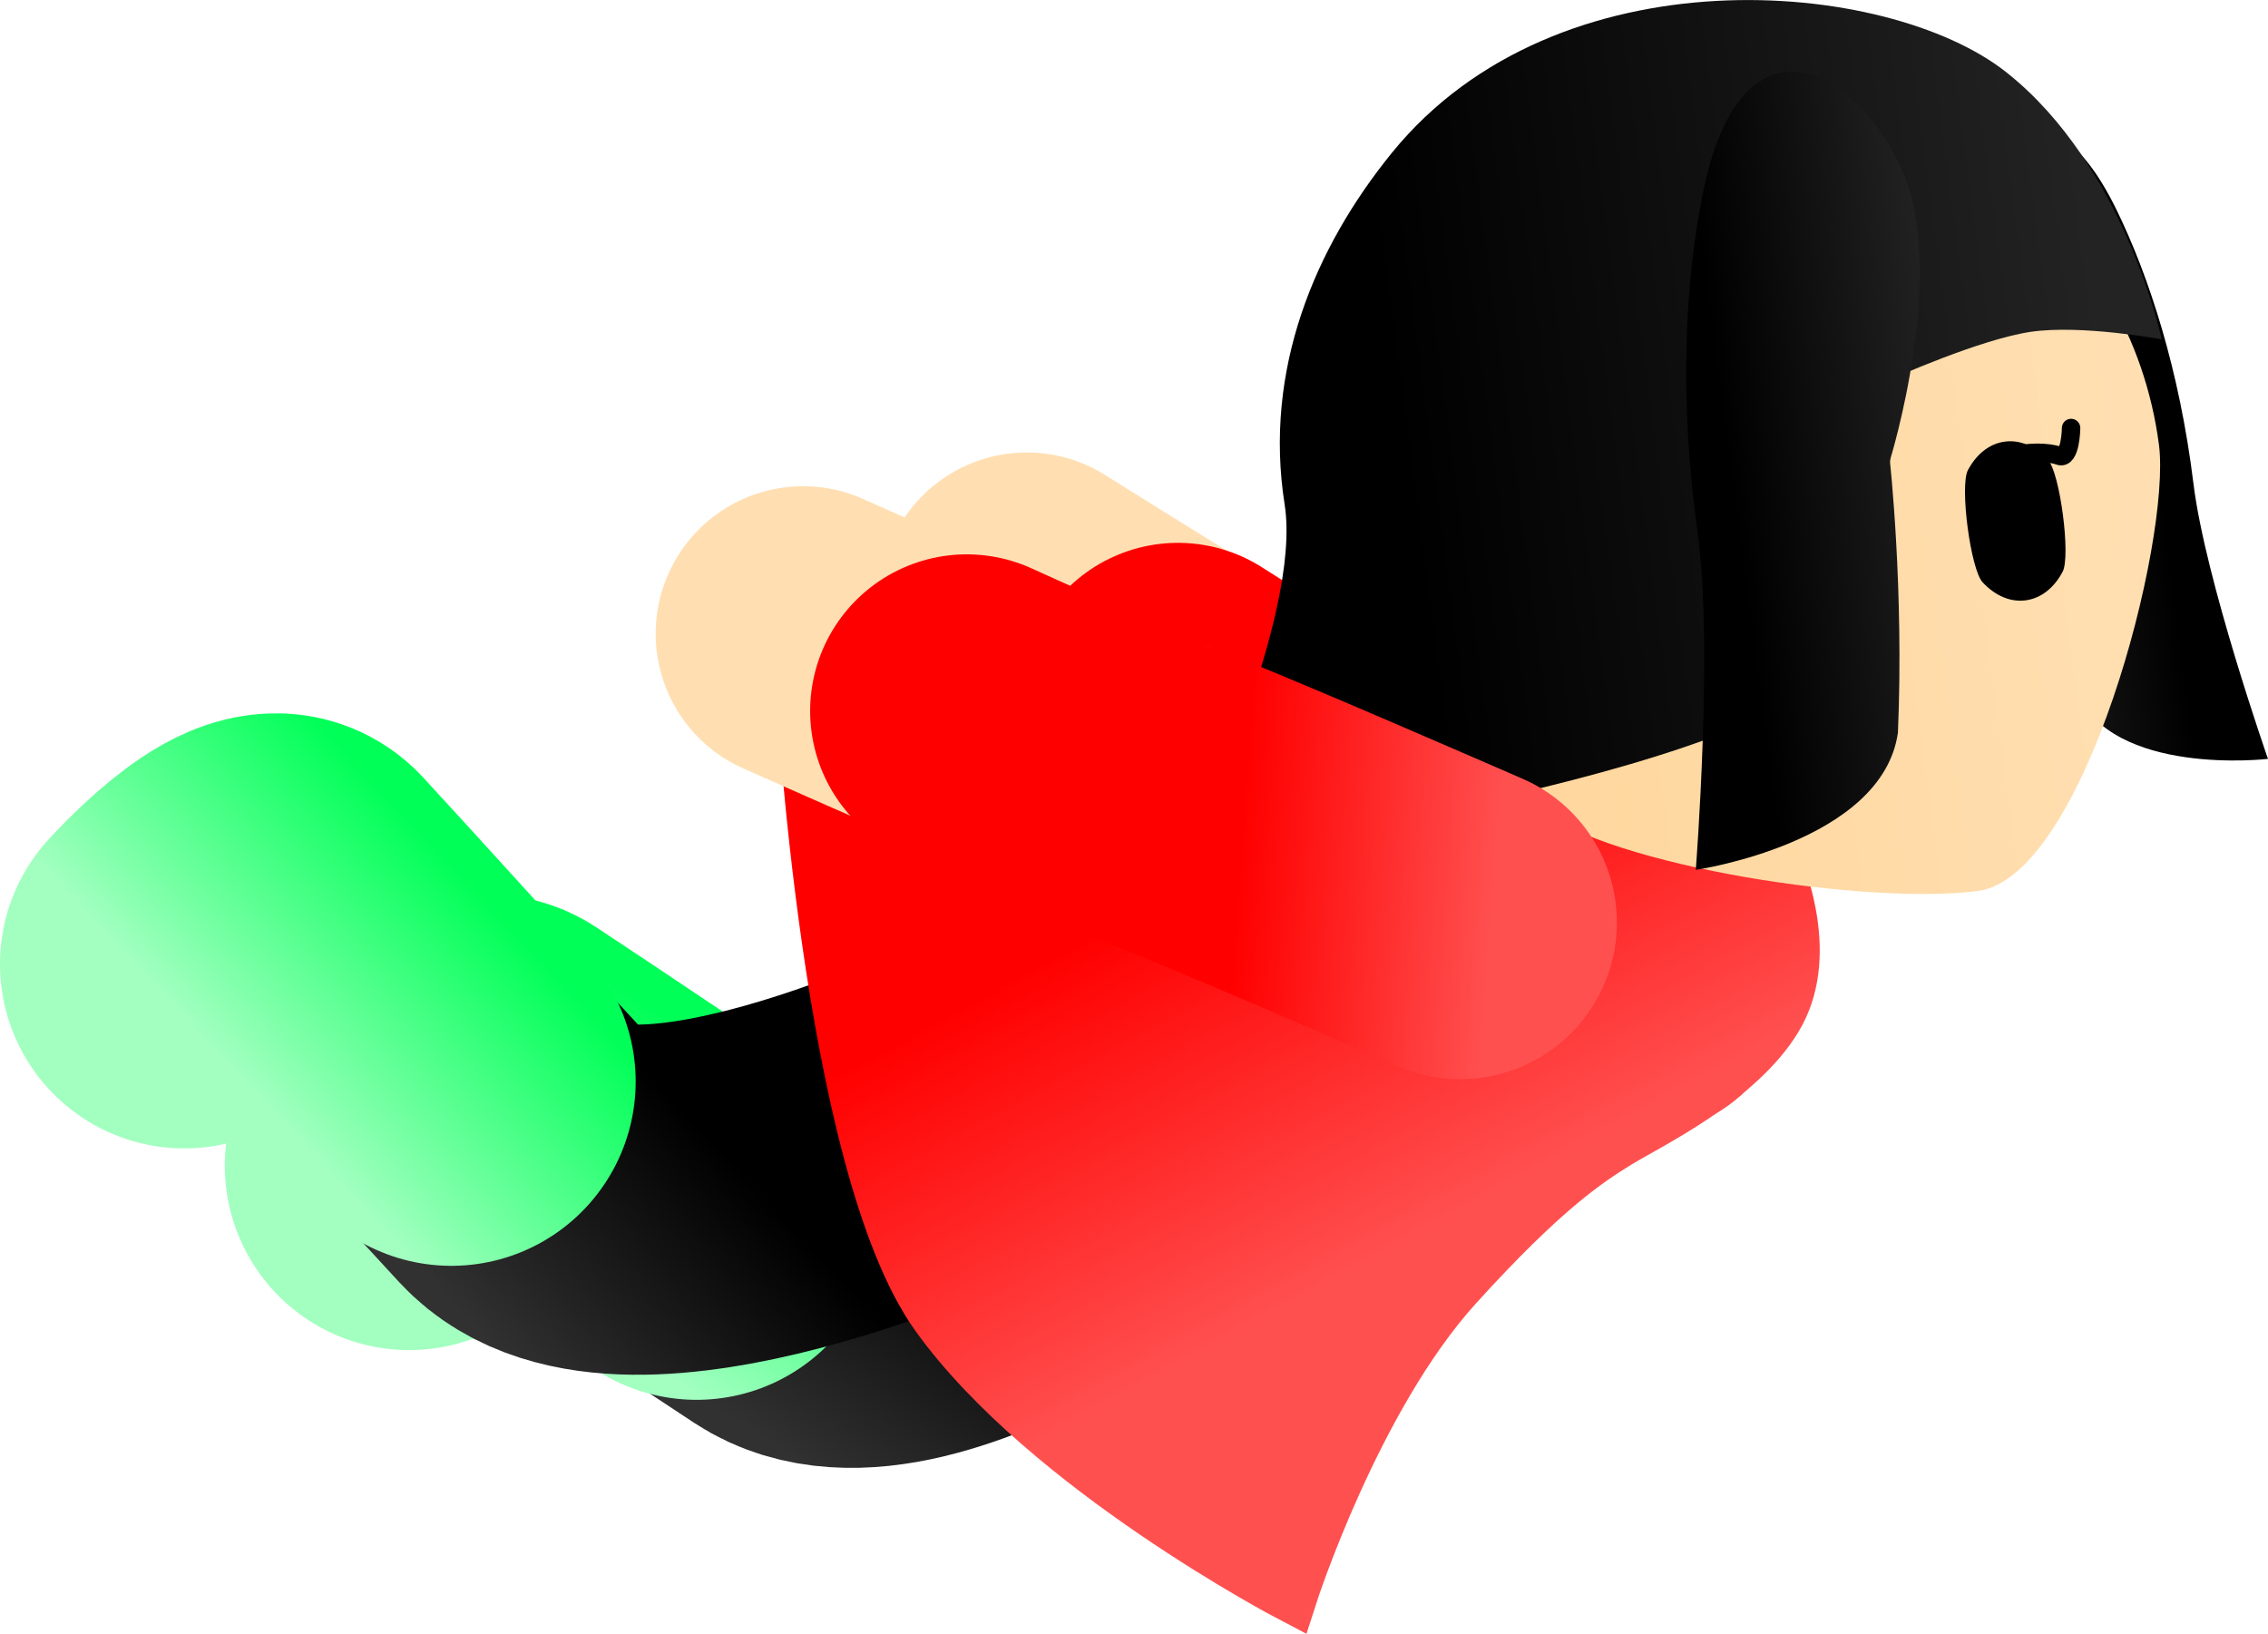 <svg version="1.1" xmlns="http://www.w3.org/2000/svg" xmlns:xlink="http://www.w3.org/1999/xlink" width="61.531" height="44.321" viewBox="0,0,61.531,44.321"><defs><linearGradient x1="248.274" y1="183.95" x2="241.425" y2="182.453" gradientUnits="userSpaceOnUse" id="color-1"><stop offset="0" stop-color="#ff5050"/><stop offset="1" stop-color="#ff0000"/></linearGradient><linearGradient x1="226.52" y1="189.53" x2="222.077" y2="196.397" gradientUnits="userSpaceOnUse" id="color-2"><stop offset="0" stop-color="#000000"/><stop offset="1" stop-color="#313131"/></linearGradient><linearGradient x1="226.53" y1="189.528" x2="222.087" y2="196.395" gradientUnits="userSpaceOnUse" id="color-3"><stop offset="0" stop-color="#00ff57"/><stop offset="1" stop-color="#a2ffc0"/></linearGradient><linearGradient x1="220.134" y1="187.12" x2="214.169" y2="192.717" gradientUnits="userSpaceOnUse" id="color-4"><stop offset="0" stop-color="#000000"/><stop offset="1" stop-color="#313131"/></linearGradient><linearGradient x1="220.144" y1="187.12" x2="214.18" y2="192.717" gradientUnits="userSpaceOnUse" id="color-5"><stop offset="0" stop-color="#00ff57"/><stop offset="1" stop-color="#a2ffc0"/></linearGradient><linearGradient x1="241.212" y1="178.796" x2="246.705" y2="188.846" gradientUnits="userSpaceOnUse" id="color-6"><stop offset="0" stop-color="#ff0000"/><stop offset="1" stop-color="#ff5050"/></linearGradient><linearGradient x1="241.212" y1="178.796" x2="246.705" y2="188.846" gradientUnits="userSpaceOnUse" id="color-7"><stop offset="0" stop-color="#ff0000"/><stop offset="1" stop-color="#ff5050"/></linearGradient><linearGradient x1="261.294" y1="170.947" x2="256.156" y2="171.621" gradientUnits="userSpaceOnUse" id="color-8"><stop offset="0" stop-color="#000000"/><stop offset="1" stop-color="#232323"/></linearGradient><linearGradient x1="261.915" y1="170.865" x2="255.535" y2="171.703" gradientUnits="userSpaceOnUse" id="color-9"><stop offset="0" stop-color="#000000"/><stop offset="1" stop-color="#313131"/></linearGradient><linearGradient x1="240.422" y1="173.988" x2="261.43" y2="171.23" gradientUnits="userSpaceOnUse" id="color-10"><stop offset="0" stop-color="#ffd59a"/><stop offset="1" stop-color="#ffdfb2"/></linearGradient><linearGradient x1="240.302" y1="173.075" x2="261.31" y2="170.317" gradientUnits="userSpaceOnUse" id="color-11"><stop offset="0" stop-color="#ffd499"/><stop offset="1" stop-color="#ffd599"/></linearGradient><linearGradient x1="240.782" y1="170.859" x2="259.896" y2="168.349" gradientUnits="userSpaceOnUse" id="color-12"><stop offset="0" stop-color="#000000"/><stop offset="1" stop-color="#232323"/></linearGradient><linearGradient x1="238.472" y1="171.162" x2="262.206" y2="168.046" gradientUnits="userSpaceOnUse" id="color-13"><stop offset="0" stop-color="#000000"/><stop offset="1" stop-color="#313131"/></linearGradient><linearGradient x1="249.765" y1="171.898" x2="255.936" y2="171.088" gradientUnits="userSpaceOnUse" id="color-14"><stop offset="0" stop-color="#000000"/><stop offset="1" stop-color="#232323"/></linearGradient><linearGradient x1="249.02" y1="171.996" x2="256.681" y2="170.99" gradientUnits="userSpaceOnUse" id="color-15"><stop offset="0" stop-color="#000000"/><stop offset="1" stop-color="#313131"/></linearGradient><linearGradient x1="243.354" y1="182.284" x2="236.363" y2="181.766" gradientUnits="userSpaceOnUse" id="color-16"><stop offset="0" stop-color="#ff5050"/><stop offset="1" stop-color="#ff0000"/></linearGradient></defs><g transform="translate(-202.738,-158.256)"><g data-paper-data="{&quot;isPaintingLayer&quot;:true}" fill-rule="nonzero" stroke-linejoin="miter" stroke-miterlimit="10" stroke-dasharray="" stroke-dashoffset="0" style="mix-blend-mode: normal"><g fill="none" stroke-linecap="round"><path d="M230.595,174.53c0,0 6.457,4.051 8.364,5.098c2.263,1.242 8.107,5.215 8.107,5.215" stroke="#ffdfb2" stroke-width="8"/><path d="M247.143,184.796c0,0 -6.286,-3.88 -7.608,-4.57c-0.782,-0.409 -4.839,-2.994 -4.839,-2.994" stroke="url(#color-1)" stroke-width="8.5"/></g><g fill="none" stroke-linecap="round"><path d="M235.016,188.911c0,0 -7.656,6.072 -10.835,3.975c-2.233,-1.474 -6.026,-3.976 -8.029,-5.298c-0.813,-0.536 -2.325,2.296 -2.325,2.296" stroke="url(#color-2)" stroke-width="9.5"/><path d="M213.837,189.881c0,0 1.512,-2.832 2.325,-2.296c2.003,1.322 3.241,2.171 5.474,3.645" stroke="url(#color-3)" stroke-width="10"/></g><g fill="none" stroke-linecap="round"><path d="M228.529,188.562c0,0 -8.892,4.053 -11.473,1.252c-1.813,-1.967 -4.893,-5.309 -6.519,-7.074c-0.66,-0.716 -2.809,1.669 -2.809,1.669" stroke="url(#color-4)" stroke-width="9.5"/><path d="M207.738,184.41c0,0 2.149,-2.385 2.809,-1.669c1.627,1.765 2.624,2.887 4.437,4.854" stroke="url(#color-5)" stroke-width="10"/></g><path d="M237.454,180.354c2.288,-0.413 7.912,-4.132 9.698,-3.602c1.339,0.397 5.638,5.986 3.755,9.114c-1.025,1.703 -3.488,2.863 -4.299,3.364c-0.811,0.501 -2.001,1.279 -4.378,3.904c-2.757,3.044 -4.478,8.393 -4.478,8.393c0,0 -6.62,-3.461 -9.584,-7.593c-2.964,-4.132 -3.657,-17.164 -3.657,-17.164c0,0 1.713,2.024 4.389,3.254c2.511,1.154 4.365,1.086 8.555,0.329z" fill="url(#color-6)" stroke="url(#color-7)" stroke-width="1.463" stroke-linecap="butt"/><g><path d="M264.269,178.843c0,0 -4.225,0.495 -5.216,-1.847c-0.978,-3.143 -1.421,-6.066 -1.421,-6.066c0,0 -2.403,-3.853 -1.962,-6.416c0.441,-2.563 2.564,-4.496 4.479,-0.588c0.892,1.821 1.718,4.358 2.098,7.453c0.32,2.601 2.022,7.465 2.022,7.465z" data-paper-data="{&quot;index&quot;:null}" fill="url(#color-8)" stroke="url(#color-9)" stroke-width="0" stroke-linecap="butt"/><path d="M249.419,161.127c2.898,-0.381 5.679,0.459 7.832,2.123c2.153,1.664 3.677,4.152 4.059,7.067c0.339,2.582 -2.017,11.729 -4.916,12.11c-2.898,0.381 -9.88,-0.621 -12.033,-2.284c-2.153,-1.664 -3.677,-4.152 -4.059,-7.067c-0.383,-2.915 0.448,-5.712 2.098,-7.875c1.65,-2.163 4.12,-3.692 7.019,-4.072z" fill="url(#color-10)" stroke="url(#color-11)" stroke-width="0" stroke-linecap="butt"/><g><path d="M258.927,169.867c0,0 -0.011,0.868 -0.324,0.754c-0.292,-0.107 -0.906,-0.123 -1.287,0.031" data-paper-data="{&quot;index&quot;:null}" fill="none" stroke="#000000" stroke-width="0.5" stroke-linecap="round"/><path d="M258.297,170.725c0.328,0.353 0.626,2.618 0.399,3.044c-0.227,0.427 -0.579,0.718 -1.002,0.773c-0.423,0.056 -0.838,-0.135 -1.167,-0.489c-0.328,-0.353 -0.626,-2.618 -0.399,-3.044c0.227,-0.427 0.578,-0.718 1.002,-0.773c0.423,-0.056 0.838,0.135 1.167,0.489z" data-paper-data="{&quot;index&quot;:null}" fill="#000000" stroke="none" stroke-width="1.301" stroke-linecap="butt"/></g><path d="M234.961,181.443c0,0 3.113,-6.437 2.629,-9.505c-0.576,-3.651 0.822,-6.969 2.913,-9.54c4.489,-5.518 13.435,-4.733 16.66,-2.187c3.225,2.546 4.224,7.251 4.224,7.251c0,0 -2.176,-0.405 -3.549,-0.205c-1.373,0.2 -3.75,1.266 -3.75,1.266c0,0 0.237,3.502 -1.328,7.584c-2.12,3.208 -17.799,5.337 -17.799,5.337z" fill="url(#color-12)" stroke="url(#color-13)" stroke-width="0" stroke-linecap="butt"/><path d="M248.745,181.852c0,0 0.478,-6.091 0.048,-9.166c-0.512,-3.66 -0.334,-6.818 0.14,-9.176c1.018,-5.062 4.078,-3.504 5.378,-0.706c1.301,2.798 -0.301,7.948 -0.301,7.948c0,0 0.385,3.482 0.219,7.381c-0.428,2.986 -5.484,3.72 -5.484,3.72z" fill="url(#color-14)" stroke="url(#color-15)" stroke-width="0" stroke-linecap="butt"/></g><g fill="none" stroke-linecap="round"><path d="M224.526,175.446c0,0 6.963,3.101 8.998,3.869c2.415,0.911 8.761,4.021 8.761,4.021" stroke="#ffdfb2" stroke-width="8"/><path d="M242.354,183.281c0,0 -6.77,-2.957 -8.175,-3.454c-0.832,-0.295 -5.212,-2.283 -5.212,-2.283" stroke="url(#color-16)" stroke-width="8.5"/></g></g></g></svg><!--rotationCenter:37.26216499999998:21.743608276094562-->